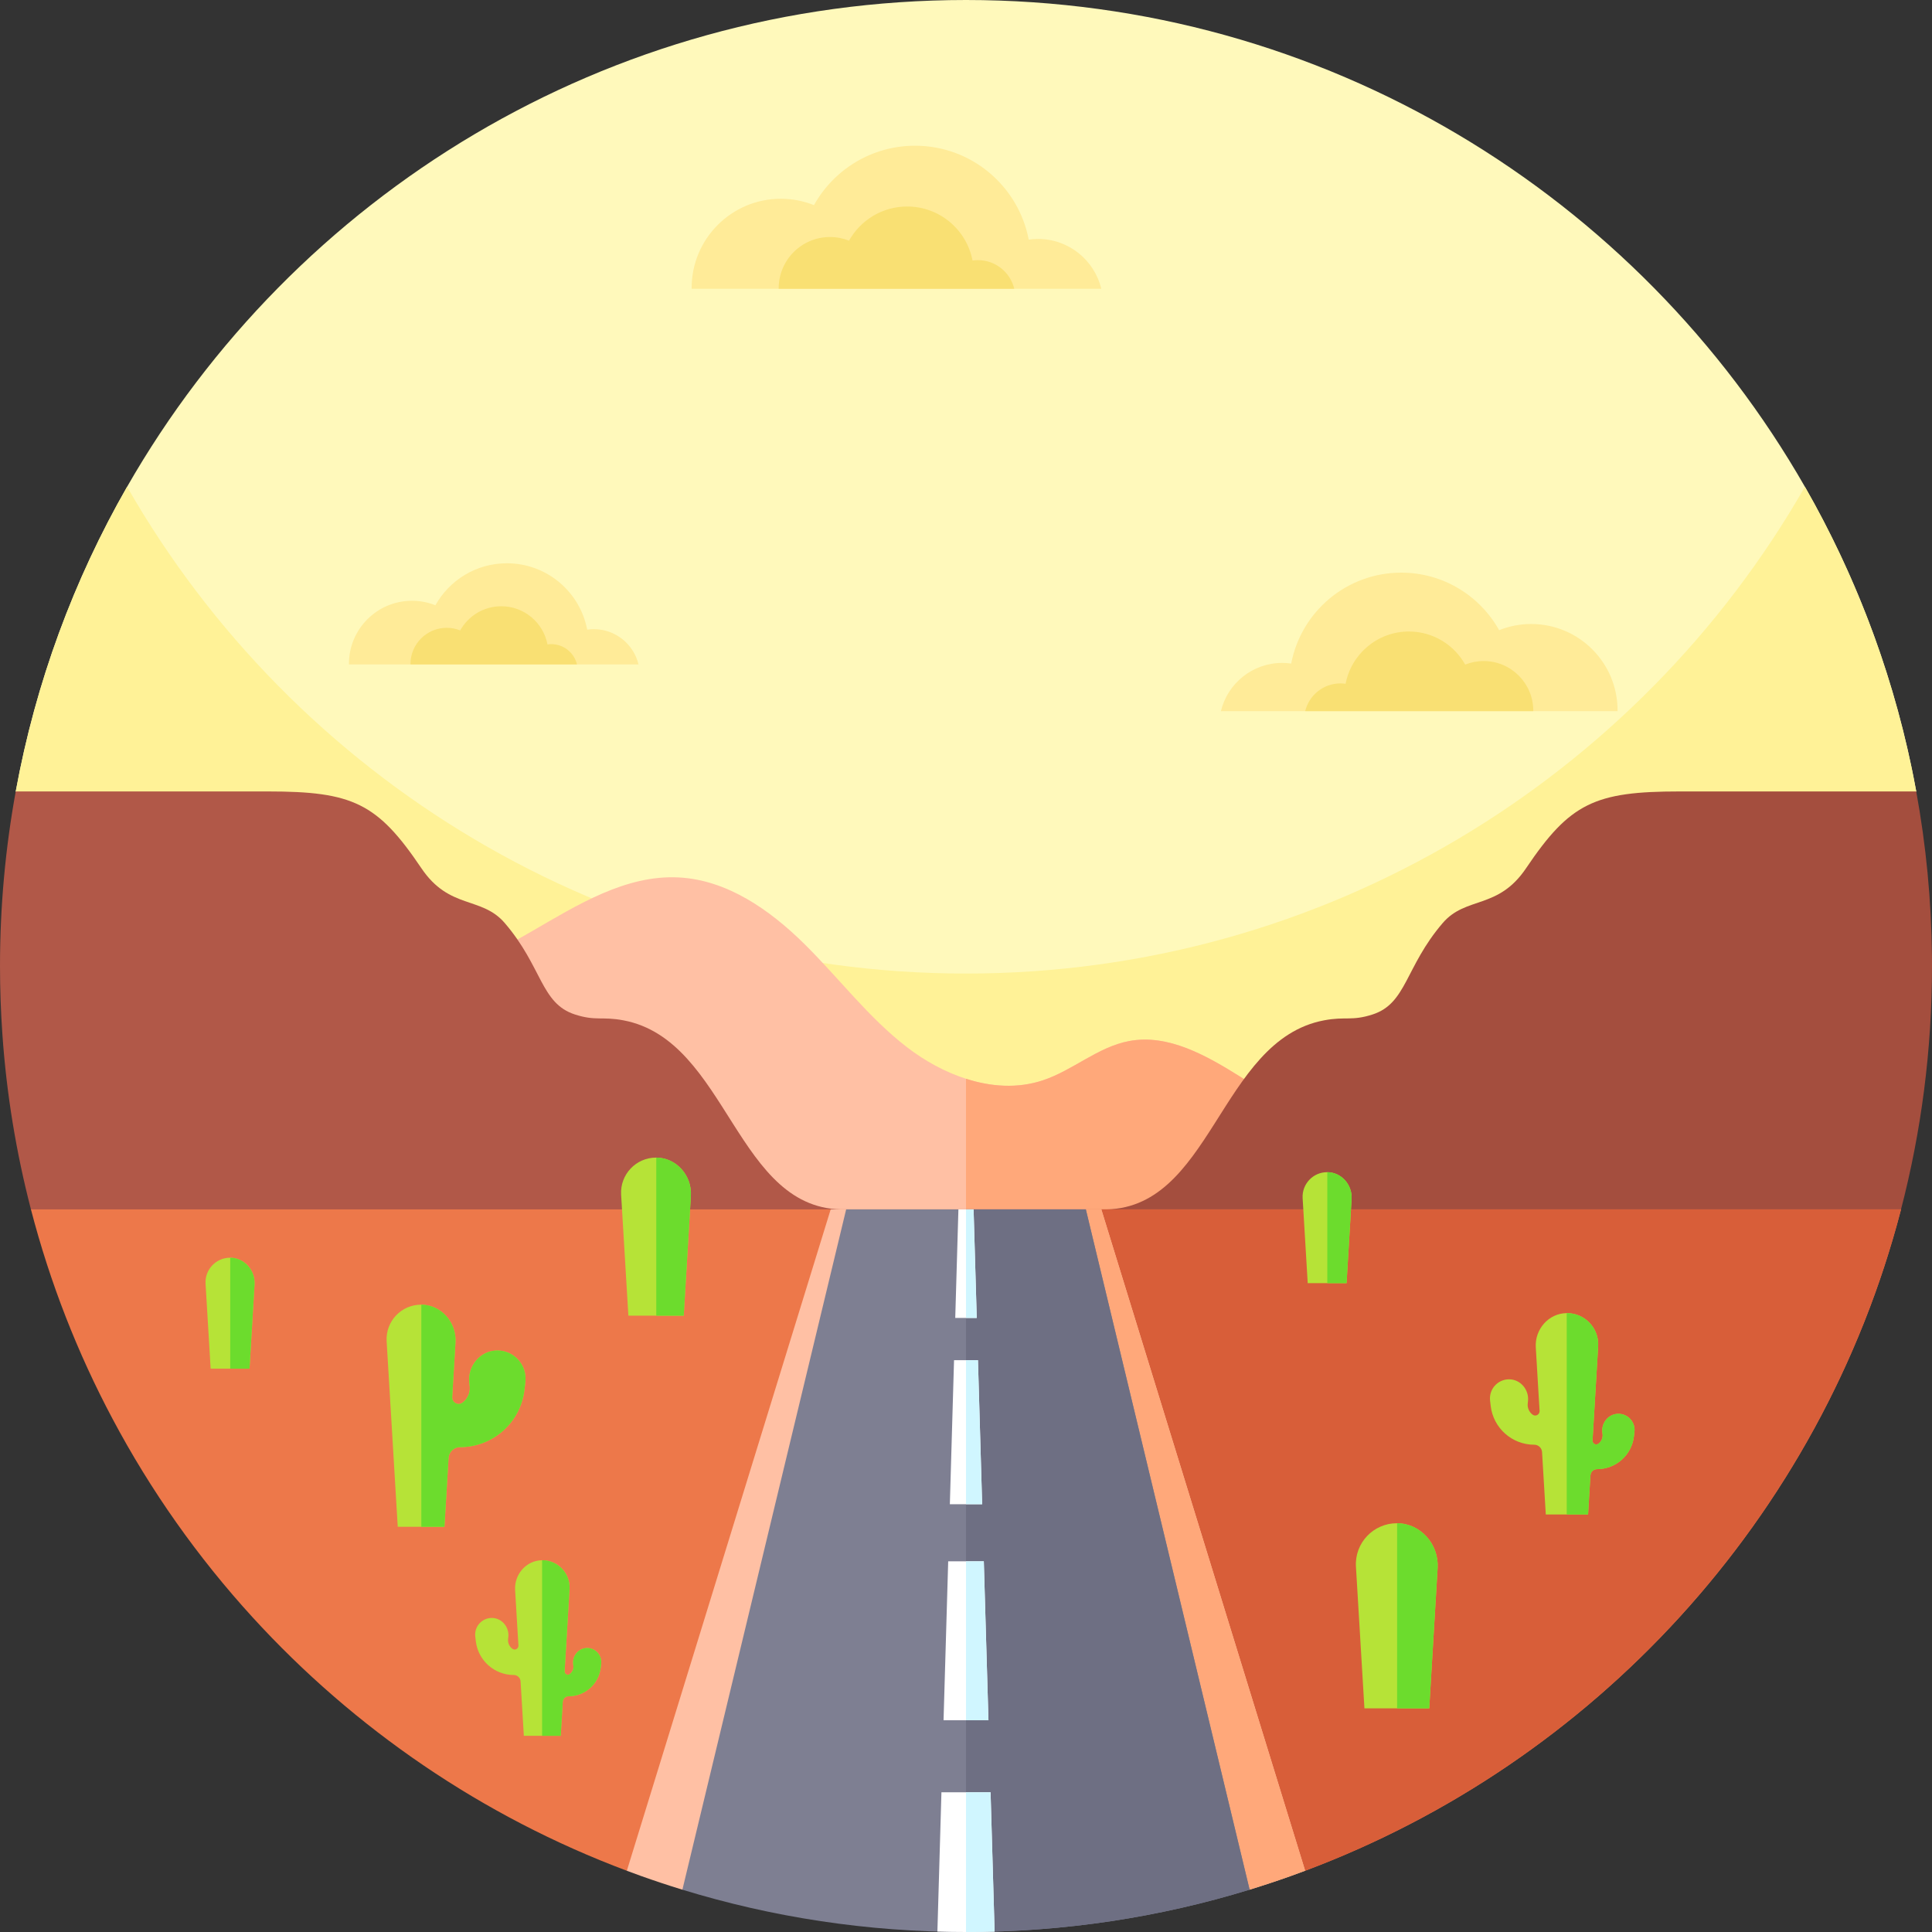 <svg id="Capa_1" enable-background="new 0 0 512 512" height="512" viewBox="0 0 512 512" width="512" xmlns="http://www.w3.org/2000/svg"><rect x="0" y="0" width="512" height="512" fill="#333333" stroke="none"/><g><path d="m507.82 209.74c-131.04 157.29-372.6 157.29-503.65.01v-.01c5.28-28.9 15.4-56.1 29.51-80.74 44.12-77.07 127.16-129 222.32-129s178.2 51.93 222.32 129c12.98 22.67 22.59 47.52 28.15 73.86.48 2.28.94 4.58 1.35 6.88z" fill="#fff9bb"/><path d="m507.83 209.74h-.01c-131.04 157.29-372.6 157.29-503.65.01v-.01c5.28-28.9 15.4-56.1 29.51-80.74 44.12 77.07 127.16 129 222.32 129s178.2-51.93 222.32-129c14.11 24.64 24.23 51.84 29.51 80.74z" fill="#fff297"/><g><path d="m55.78 323.91h334.72c-20.58-12.84-41.15-25.68-61.73-38.52-8.99-5.61-19.12-11.45-29.53-9.5-8.3 1.55-14.95 7.81-22.97 10.44-6.61 2.17-13.62 1.7-20.27-.45-5.64-1.8-11.02-4.8-15.69-8.4-10.18-7.84-17.99-18.29-27.14-27.32-9.14-9.03-20.47-16.97-33.3-17.63-14.04-.73-26.83 7.26-38.99 14.31-26.784 15.537-55.423 27.854-85.1 36.689v40.381z" fill="#ffc0a4"/><path d="m390.5 323.91h-134.5v-38.03c6.65 2.15 13.66 2.62 20.27.45 8.02-2.63 14.67-8.89 22.97-10.44 10.41-1.95 20.54 3.89 29.53 9.5 20.58 12.84 41.15 25.68 61.73 38.52z" fill="#ffa87a"/><path d="m224.24 320.5v43.82h-87.202c-46.298 0-91.437-15.043-128.132-43.273-.232-.179-.464-.358-.696-.537l-.01-.01c-3.89-14.99-6.47-30.51-7.57-46.44-.42-5.96-.63-11.99-.63-18.06 0-15.8 1.43-31.26 4.17-46.26h66.82c22.49 0 29.04 3.07 40.67 20.33 7.45 11.07 15.93 7.34 22.12 14.56 9.96 11.62 9.51 21.28 18.56 24.21 5.54 1.8 7.15.48 12.87 1.56 27.92 5.27 29.74 50.94 59.03 50.1z" fill="#b15848"/><path d="m512 256c0 22.28-2.85 43.89-8.21 64.5-.223.173-.446.345-.67.517-36.699 28.254-81.857 43.303-128.171 43.303h-83.089v-43.82c29.29.84 31.11-44.83 59.03-50.1 5.72-1.08 7.33.24 12.87-1.56 9.05-2.93 8.6-12.59 18.56-24.21 6.19-7.22 14.67-3.49 22.12-14.56 11.63-17.26 18.18-20.33 40.67-20.33h62.71c2.6 14.21 4.02 28.82 4.17 43.74.01.84.01 1.68.01 2.52z" fill="#a44e3e"/><path d="m503.79 320.5c-10.6 40.88-31.06 77.79-58.68 108.05-27.05 29.63-60.97 52.87-99.23 67.22l-11.74-5.21c-49.75-22.08-106.53-22.08-156.28 0l-11.74 5.21c-38.27-14.35-72.18-37.59-99.23-67.22-14.46-15.84-26.96-33.5-37.1-52.61-9.24-17.38-16.53-35.96-21.59-55.44z" fill="#ed784a"/><path d="m503.8 320.5c-6.07 23.38-15.36 45.47-27.38 65.75-29.54 49.9-75.55 88.9-130.54 109.52l-11.74-5.21c-24.88-11.04-51.51-16.56-78.14-16.56v-153.5z" fill="#d85e39"/><path d="m345.88 495.77c-1.23.46-2.46.91-3.69 1.35-3.64 1.3-7.32 2.52-11.03 3.66-46.29-27.65-104.03-27.65-150.32.01-3.71-1.14-7.39-2.36-11.03-3.66-1.24-.44-2.47-.89-3.69-1.36l54.02-175.27h71.72z" fill="#ffc0a4"/><path d="m345.88 495.77c-1.23.46-2.46.91-3.69 1.35-3.64 1.3-7.32 2.52-11.03 3.66-23.15-13.83-49.15-20.74-75.16-20.74v-159.54h35.86z" fill="#ffa87a"/><path d="m331.16 500.78c-23.77 7.3-49 11.22-75.16 11.22s-51.39-3.92-75.16-11.21l43.4-180.29h63.52z" fill="#7e7f92"/><path d="m331.16 500.78c-23.77 7.3-49 11.22-75.16 11.22v-191.5h31.76z" fill="#6e6f83"/><g fill="#fff"><path d="m258.85 349.27h-5.7l.84-28.77h4.02z"/><path d="m260.28 398.63h-8.56l1.11-38.17h6.34z"/><path d="m261.95 455.88h-11.9l1.23-42.11h9.44z"/><path d="m263.58 511.89c-2.52.07-5.04.11-7.58.11s-5.06-.04-7.58-.11l1.07-36.92h13.02z"/></g><g><path d="m139.225 366.255-.238 2.064c-1.016 8.661-8.351 15.186-17.067 15.186-1.612 0-2.945 1.254-3.048 2.866l-1.088 18.25h-12.376l-2.945-49.169c-.317-5.279 3.898-9.732 9.192-9.701 5.295.04 9.367 4.731 9.05 10.01l-.865 14.487c-.087 1.429 1.54 2.35 2.691 1.5 1.349-.984 2.159-2.651 1.945-4.445l-.095-.786c-.524-4.501 2.913-8.645 7.446-8.629 4.461.023 7.922 3.921 7.398 8.367z" fill="#b6e337"/><path d="m139.225 366.255-.238 2.064c-1.016 8.661-8.351 15.186-17.067 15.186-1.612 0-2.945 1.254-3.048 2.866l-1.088 18.25h-6.128v-58.87c5.295.04 9.367 4.731 9.05 10.01l-.865 14.487c-.087 1.429 1.54 2.35 2.691 1.5 1.349-.984 2.159-2.651 1.945-4.445l-.095-.786c-.524-4.501 2.913-8.645 7.446-8.629 4.46.023 7.921 3.921 7.397 8.367z" fill="#6cdc2d"/></g><g><path d="m433.15 379.46-.14 1.18c-.58 4.97-4.78 8.7-9.78 8.7-.92 0-1.68.72-1.74 1.64h-.01l-.62 10.37h-11.21l-.99-16.54c-.07-1.09-.97-1.94-2.06-1.94-5.9 0-10.86-4.42-11.55-10.28l-.16-1.39c-.36-3.01 1.98-5.65 5-5.67 3.07-.01 5.4 2.8 5.04 5.84l-.06.53c-.15 1.22.4 2.35 1.31 3.01.76.57 1.83-.02 1.83-.95v-.06l-.23-3.71-.78-13.13c-.29-4.78 3.4-9.03 8.2-9.07 4.8-.03 8.62 4.01 8.33 8.79l-1.49 24.98c-.04.81.89 1.34 1.54.85.78-.56 1.24-1.52 1.12-2.55l-.06-.45c-.3-2.58 1.67-4.95 4.27-4.94 2.55.01 4.54 2.25 4.24 4.79z" fill="#b6e337"/><path d="m433.15 379.46-.14 1.18c-.58 4.97-4.78 8.7-9.78 8.7-.92 0-1.68.72-1.74 1.64h-.01l-.62 10.37h-5.66v-53.36c4.8-.03 8.62 4.01 8.33 8.79l-1.49 24.98c-.04.81.89 1.34 1.54.85.78-.56 1.24-1.52 1.12-2.55l-.06-.45c-.3-2.58 1.67-4.95 4.27-4.94 2.55.01 4.54 2.25 4.24 4.79z" fill="#6cdc2d"/></g><g><path d="m159.314 440.918-.122 1.029c-.506 4.334-4.168 7.586-8.528 7.586-.802 0-1.465.628-1.517 1.43h-.009l-.541 9.043h-9.775l-.863-14.423c-.061-.951-.846-1.692-1.796-1.692-5.145 0-9.47-3.854-10.071-8.964l-.139-1.212c-.314-2.625 1.726-4.927 4.36-4.944 2.677-.009 4.709 2.442 4.395 5.092l-.052.462c-.131 1.064.349 2.049 1.142 2.625.663.497 1.596-.017 1.596-.828v-.052l-.201-3.235-.68-11.449c-.253-4.168 2.965-7.874 7.15-7.909 4.186-.026 7.517 3.497 7.264 7.665l-1.299 21.783c-.035.706.776 1.168 1.343.741.68-.488 1.081-1.325.977-2.223l-.052-.392c-.262-2.25 1.456-4.316 3.723-4.308 2.221.007 3.956 1.961 3.695 4.175z" fill="#b6e337"/><path d="m159.314 440.918-.122 1.029c-.506 4.334-4.168 7.586-8.528 7.586-.802 0-1.465.628-1.517 1.43h-.009l-.541 9.043h-4.936v-46.53c4.186-.026 7.517 3.497 7.264 7.665l-1.299 21.783c-.035.706.776 1.168 1.343.741.68-.488 1.081-1.325.977-2.223l-.052-.392c-.262-2.25 1.456-4.316 3.723-4.308 2.223.008 3.958 1.962 3.697 4.176z" fill="#6cdc2d"/></g><g><path d="m55.824 362.716h10.296l1.333-22.288c.226-3.755-2.671-7.093-6.438-7.121-3.766-.023-6.765 3.145-6.539 6.901z" fill="#b6e337"/><path d="m66.12 362.716 1.333-22.288c.226-3.755-2.671-7.093-6.438-7.121v29.409z" fill="#6cdc2d"/></g><g><path d="m166.527 348.67h14.668l1.898-31.752c.322-5.35-3.805-10.104-9.171-10.144-5.366-.032-9.637 4.481-9.316 9.831z" fill="#b6e337"/><path d="m181.195 348.67 1.898-31.752c.322-5.35-3.805-10.104-9.171-10.144v41.896z" fill="#6cdc2d"/></g><g><path d="m346.56 340.045h10.296l1.333-22.288c.226-3.755-2.671-7.093-6.438-7.121-3.767-.023-6.765 3.145-6.539 6.901z" fill="#b6e337"/><path d="m356.856 340.045 1.333-22.288c.226-3.755-2.671-7.093-6.438-7.121v29.409z" fill="#6cdc2d"/></g><g><path d="m361.588 452.734h17.176l2.223-37.182c.377-6.265-4.456-11.832-10.739-11.879-6.283-.038-11.286 5.247-10.909 11.512z" fill="#b6e337"/><path d="m378.764 452.734 2.223-37.182c.377-6.265-4.456-11.832-10.739-11.879v49.061z" fill="#6cdc2d"/></g><path d="m258.85 349.27h-2.85v-28.77h2.01z" fill="#d0f6ff"/><path d="m260.28 398.63h-4.28v-38.17h3.17z" fill="#d0f6ff"/><path d="m261.95 455.88h-5.95v-42.11h4.72z" fill="#d0f6ff"/><path d="m263.58 511.89c-2.52.07-5.04.11-7.58.11v-37.03h6.51z" fill="#d0f6ff"/><g><path d="m428.666 188.463c0-.069.005-.137.005-.206 0-12.642-10.248-22.89-22.89-22.89-3.003 0-5.869.584-8.497 1.636-5.076-9.093-14.788-15.246-25.942-15.246-14.485 0-26.54 10.373-29.161 24.094-.781-.112-1.579-.173-2.391-.173-7.875 0-14.473 5.452-16.237 12.786h105.113z" fill="#ffeb98"/><path d="m406.332 188.463c0-.04.003-.079.003-.119 0-7.269-5.893-13.162-13.162-13.162-1.727 0-3.375.336-4.886.941-2.919-5.229-8.503-8.767-14.917-8.767-8.329 0-15.261 5.965-16.768 13.855-.449-.064-.908-.1-1.375-.1-4.529 0-8.323 3.135-9.337 7.352z" fill="#f9e073"/></g><g><path d="m92.475 176.073c0-.051-.004-.1-.004-.151 0-9.229 7.482-16.711 16.711-16.711 2.193 0 4.284.426 6.203 1.194 3.706-6.639 10.796-11.131 18.939-11.131 10.575 0 19.376 7.573 21.289 17.59.57-.082 1.153-.126 1.745-.126 5.749 0 10.566 3.98 11.854 9.334h-76.737z" fill="#ffeb98"/><path d="m108.78 176.073c0-.029-.002-.058-.002-.087 0-5.307 4.302-9.609 9.609-9.609 1.261 0 2.464.245 3.567.687 2.131-3.817 6.208-6.4 10.891-6.4 6.081 0 11.141 4.355 12.242 10.115.328-.047.663-.073 1.004-.073 3.306 0 6.076 2.289 6.816 5.368h-44.127z" fill="#f9e073"/></g><g><path d="m183.294 76.53c0-.071-.005-.142-.005-.213 0-13.057 10.585-23.642 23.642-23.642 3.102 0 6.062.604 8.776 1.69 5.243-9.392 15.274-15.747 26.794-15.747 14.96 0 27.412 10.714 30.119 24.886.807-.116 1.631-.179 2.469-.179 8.134 0 14.949 5.631 16.77 13.206h-108.565z" fill="#ffeb98"/><path d="m206.362 76.53c0-.041-.003-.081-.003-.123 0-7.508 6.087-13.595 13.595-13.595 1.784 0 3.486.347 5.046.972 3.015-5.401 8.783-9.055 15.408-9.055 8.602 0 15.763 6.161 17.319 14.31.464-.066.938-.103 1.42-.103 4.677 0 8.596 3.238 9.643 7.594z" fill="#f9e073"/></g></g></g></svg>